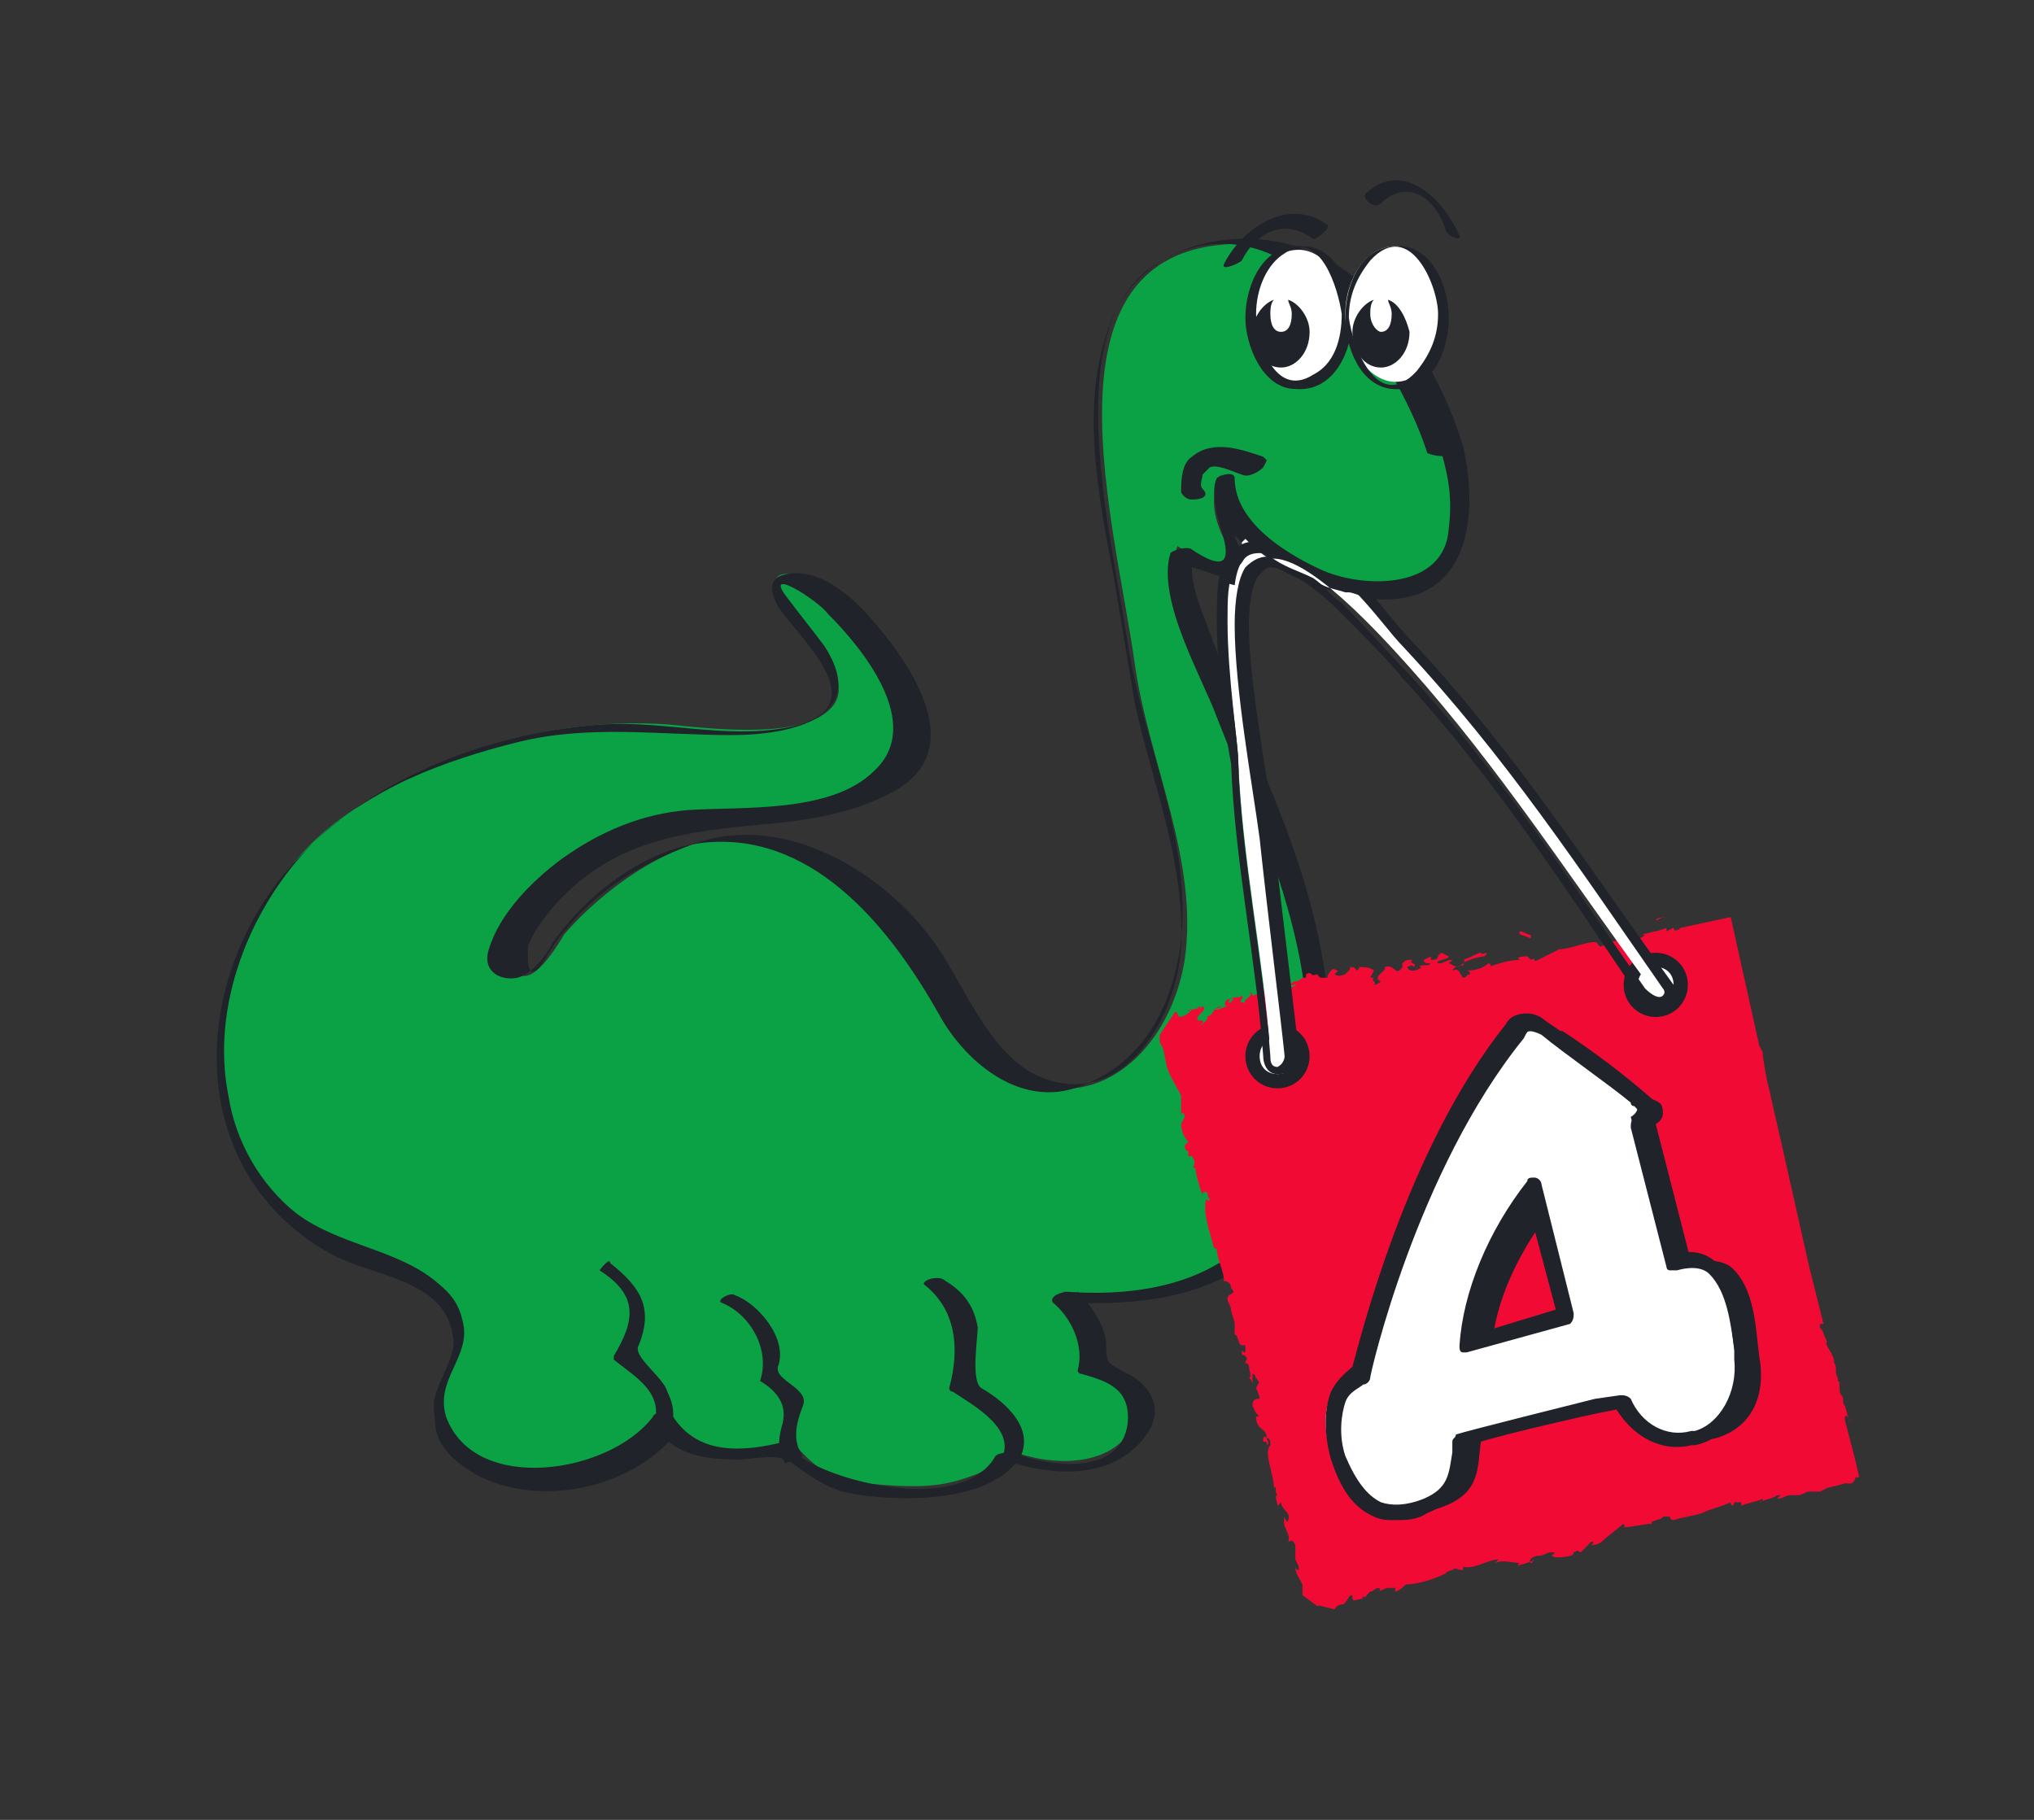 <?xml version="1.0" encoding="utf-8"?>
<!-- Generator: Adobe Illustrator 24.0.0, SVG Export Plug-In . SVG Version: 6.00 Build 0)  -->
<svg version="1.1" id="ic" xmlns="http://www.w3.org/2000/svg" xmlns:xlink="http://www.w3.org/1999/xlink" x="0px" y="0px"
	 viewBox="0 0 57 51" style="enable-background:new 0 0 57 51;" xml:space="preserve">
<rect x="0" y="0" width="57" height="51" fill="#333333" stroke="none"/>
<path fill="#0AA245" d="M40.7,12.6c-0.2-0.9-0.7-1.4-1.2-2.3c-1-1.7-2.4-3.3-3.7-3.4c-7.1-0.9-4.6,7.4-4,11.7c0.4,2.8,1.8,5.5,1.4,8.3
	c-0.6,3.6-4.2,5.2-6.2,1.5c-1.2-2.2-3.1-4.9-6.6-4.9c-1.5,0-3.5,1.4-4.6,2.7c0,0-1,1.8-1.4,0.9c-0.5-1,2.4-4,5.2-4.2
	c4.1-0.2,7.6-0.8,5.3-4.4c-0.6-1-2.2-2.6-3-2.4c-0.9,0.3,2.2,2.4,1.5,3.6c-0.7,1.1-3.6,0.7-4.7,0.6c-3-0.2-6,0.6-8.8,2.4
	C5.5,25.5,4,33.9,11.4,35.5c1.4,0.8,1.4,1.2,1.5,2c-0.5,1-0.8,1.8-0.4,2.6c0.4,0.8,2.2,1.4,4.1,1.1c1.4-0.2,2.1-1.6,2.1-1.6
	c0.2,0.3,0.4,0.6,1.1,0.9c0.5,0.2,1.3,0.2,2.4-0.1c0,0,0.8,1,1.5,1.1c2.3,0.3,2.9,0.1,3.7-0.2c0.6-0.3,0.8-0.7,0.8-0.7
	c1.4,0.6,3.3,0.5,3.7-1c0.3-1-0.9-1.3-1.4-1.4c0.3-0.5-0.2-1.7-0.7-2c7.1,0.6,7.3-5,7-8.5c-0.3-4.2-4.4-11.1-3.8-12.4
	c1.1,0.8,1.6,0.6,1.3-0.2c-0.3-0.6-0.4-1.2-0.1-1.8c-0.1,0.6,1.1,2,2.6,2.7c1.1,0.5,2.3,0.9,3.3,0C41,15.4,41.1,14.3,40.7,12.6
	L40.7,12.6z"/>
<path fill="#202329" d="M41,12.5c-0.9-2.9-3.1-6-6.4-5.8c-1.7,0.1-3.1,1-3.6,2.7c-0.7,2.1-0.2,4.6,0.2,6.7l0.6,3.6
	c0.5,2.3,1.4,4.4,1.3,6.8c-0.1,2-1.6,4.6-3.9,3.7c-1.5-0.6-2.2-2.7-3.1-3.9c-1.5-2-4.3-3.6-6.8-2.6c-1.3,0.5-2.5,1.2-3.4,2.3
	c-0.3,0.3-0.5,0.7-0.7,1c-0.5,0.7-0.4-0.4-0.4-0.5c0.2-0.5,0.6-1,1-1.4c1.6-1.6,3.5-1.8,5.6-2c1.2-0.1,2.5-0.3,3.6-0.9
	c2.3-1.2,0.4-3.8-0.8-5.1c-0.5-0.5-1.3-1.2-2.2-1c-0.5,0.1-0.4,0.5-0.2,0.9c0.7,1,2.9,2.9,0.2,3.4c-1.7,0.3-3.4-0.2-5.1-0.1
	c-3,0.2-6.3,1.4-8.4,3.6c-3.2,3.2-3.5,8.8,0.7,11.2c1.2,0.7,3.3,0.7,3.5,2.4c0.1,0.4-0.4,1.2-0.5,1.6c-0.1,0.3,0,0.6,0,0.9
	c0.1,0.6,0.6,1,1.1,1.3c1.8,1,4.5,0.4,5.7-1.2L18.4,40c0.5,0.8,1.4,0.9,2.3,0.9c0.4,0,1.1-0.2,1.5,0.1c0.4,0.3,0.8,0.6,1.4,0.8
	c1.3,0.3,4.2,0.4,5-1l-0.5,0.1c1.4,0.5,3.2,0.6,4.1-0.8c0.4-0.7,0-1.3-0.6-1.6c-0.5-0.3-0.6-0.2-0.6-0.8c0-0.5-0.4-1.1-0.8-1.5
	l-0.4,0.3c2,0.1,4.3-0.1,5.7-1.6c1.4-1.5,1.7-3.5,1.8-5.4c0-2.6-0.7-5-1.7-7.4L34,18c-0.2-0.6-0.6-1.4-0.6-2.1c0,0,0,0,0,0
	c0.5,0.1,0.8,0.4,1.1,0.1c0.1,0,0-0.3,0.1-0.4c0.1-0.1,0.1-0.2,0.1-0.3c0-0.1-0.1-0.2-0.1-0.3c0,0,0,0,0,0c1,1.1,3,1.8,4.2,1.8
	C41.3,16.8,41.4,14.2,41,12.5c0-0.2-0.6,0-0.6,0.2c0.2,0.7,0.3,1.3,0.2,2.1c-0.1,1.7-2.3,1.7-3.5,1.2c-0.9-0.4-2.5-1.3-2.5-2.6
	c0-0.2-0.4-0.1-0.5,0c-0.1,0.2-0.1,0.5,0,1c0.1,0.5,0.8,2-0.7,1c-0.1-0.1-0.5,0-0.6,0.1c-0.4,1.3,0.9,3.5,1.3,4.6
	c0.9,2.3,2,4.7,2.4,7.2c0.3,1.8,0.2,3.7-0.3,5.4c-0.9,2.9-3.5,3.7-6.3,3.5c-0.1,0-0.5,0.1-0.4,0.3c0.5,0.4,0.9,1.2,0.7,1.9
	c0,0,0,0.1,0.1,0.1c0.7,0.2,1.4,0.4,1.3,1.4c-0.2,1.5-2.3,1.2-3.2,0.8c-0.1,0-0.4,0-0.5,0.1c-0.9,1.6-4.4,0.8-5.5,0
	c-0.1-0.1-0.2-0.4-0.4-0.4c-1.2,0.3-2.5,0.4-3.2-0.8c-0.1-0.1-0.5,0-0.5,0.1c-1.2,1.6-5,2.2-5.8,0c-0.3-1,0.6-1.6,0.5-2.5
	c-0.1-0.6-0.3-0.9-0.8-1.3c-1.1-0.9-2.7-1-3.9-1.9c-1-0.8-1.7-2-1.9-3.3c-0.5-2.5,0.6-5.3,2.4-7.1c1.5-1.5,3.7-2.3,5.7-2.8
	c2-0.5,4-0.2,6-0.2c1.7,0,3.9-0.5,2.6-2.5c-0.3-0.4-0.7-0.9-1-1.3c-0.8-1,0.8,0,1.1,0.4c1,1,2.7,3.1,1.3,4.4c-1.2,1.2-3.7,1-5.2,1.1
	c-1.3,0.1-2.5,0.6-3.6,1.4c-0.8,0.6-1.7,1.5-2,2.5c-0.2,0.6,0.3,0.9,0.8,0.8c0.4-0.1,0.8-0.6,1-1c1-1.4,2.7-2.7,4.4-2.8
	c3-0.2,5.1,2.5,6.4,4.8c0.7,1.3,2.2,2.6,3.8,2.1c1.9-0.6,2.8-2.3,3-4.2c0.3-2.8-1.1-5.6-1.5-8.3c-0.3-1.9-0.7-3.7-0.8-5.6
	c-0.1-1.7,0-4,1.6-5c3.5-2.2,6.7,2.5,7.6,5.3C40.5,12.9,41.1,12.7,41,12.5L41,12.5z"/>
<path fill="#FFFFFF" d="M36.4,10.8c-0.7,0-1.4-0.9-1.4-1.9c0-1.1,0.6-1.9,1.4-1.9c0.7,0,1.4,0.9,1.4,1.9C37.7,9.9,37.1,10.8,36.4,10.8z
	"/>
<path fill="#202329" d="M37.6,8.8c0,0.7-0.2,1.4-0.8,1.7c-1.1,0.7-1.6-1-1.6-1.7c0-0.7,0.3-1.4,0.8-1.7C37,6.4,37.5,8.1,37.6,8.8
	c0,0.1,0.3,0.2,0.3,0.1c0-0.8-0.4-2-1.4-2c-1.1-0.1-1.6,1.1-1.6,2c0,0.8,0.5,2,1.4,2c1.1,0.1,1.6-1.1,1.6-2
	C37.9,8.7,37.6,8.7,37.6,8.8z"/>
<path fill="#202329" d="M36.1,8.4c0,0.1,0.1,0.2,0.1,0.4c0,0.3-0.1,0.5-0.3,0.5s-0.3-0.2-0.3-0.5c0-0.1,0-0.3,0.1-0.4
	c-0.3,0.1-0.6,0.5-0.6,0.9c0,0.5,0.3,1,0.8,1c0.4,0,0.8-0.4,0.8-1C36.7,8.9,36.4,8.5,36.1,8.4L36.1,8.4z"/>
<path fill="#FFFFFF" d="M39.1,10.7c-0.7,0-1.4-0.9-1.4-1.9s0.6-1.9,1.4-1.9c0.8,0,1.4,0.9,1.4,1.9S39.9,10.7,39.1,10.7z"/>
<path fill="#202329" d="M40.3,8.8c0,0.6-0.2,1.1-0.6,1.6c-1.1,1.2-1.8-0.7-1.9-1.5c0-0.6,0.2-1.1,0.6-1.6C39.5,6.1,40.3,8,40.3,8.8
	c0,0.1,0.3,0.1,0.3,0.1c0-0.8-0.4-1.9-1.3-2c-1.1-0.1-1.6,1-1.6,2c0,0.8,0.4,1.9,1.3,2c1.1,0.1,1.6-1,1.6-2
	C40.6,8.7,40.3,8.7,40.3,8.8z"/>
<path fill="#202329" d="M38.9,8.4c0,0.1,0.1,0.2,0.1,0.4c0,0.3-0.1,0.5-0.3,0.5c-0.1,0-0.3-0.2-0.3-0.5c0-0.1,0-0.3,0.1-0.4
	c-0.3,0.1-0.6,0.5-0.6,0.9c0,0.5,0.3,1,0.8,1c0.4,0,0.8-0.4,0.8-1C39.4,8.9,39.2,8.5,38.9,8.4L38.9,8.4z M37.2,6.3
	c-1.1-0.8-2.4,0.1-2.9,1.1c-0.1,0.2,0.4,0,0.5-0.1c0.4-0.8,1.2-1.2,2-0.6C36.9,6.7,37.3,6.4,37.2,6.3z M38.3,5.4
	c1-0.9,2.1,0.1,2.6,1.2c0.1,0.2-0.4,0-0.4-0.2c-0.3-0.9-1.1-1.4-1.8-0.7C38.5,5.9,38.1,5.5,38.3,5.4z M25.9,36
	c0.9,0.7,1,1.8,0.7,2.9c0,0,0,0.1,0.1,0.1c0.6,0.4,1.9,1.1,1.3,2c-0.1,0.2,0.4,0.1,0.5,0c0.6-0.9-0.3-1.7-1-2.1
	c-0.3-0.2-0.1-1.4-0.1-1.7c-0.1-0.6-0.4-1-0.9-1.3C26.3,35.7,25.8,35.9,25.9,36z M16.8,35.6c1.1,0.7,1,1.4,0.4,2.4c0,0,0,0.1,0,0.1
	c0.6,0.5,1.6,1,1,2.1c-0.1,0.2,0.5,0.1,0.6-0.1c0.1-0.4,0.1-0.7-0.1-1.1c-0.1-0.4-1-1-0.8-1.3c0.4-1,0.1-1.6-0.8-2.3
	C17.1,35.2,16.8,35.6,16.8,35.6L16.8,35.6z M22.5,40.8c-0.3-0.4-0.2-0.9,0-1.4c0.2-0.5-0.8-0.7-0.7-1.1c0.3-0.8-0.6-1.8-1.2-2
	c-0.1-0.1-0.5,0.1-0.4,0.2c0.8,0.3,1.4,1.3,1.1,2.2c0,0,0,0,0,0c0.5,0.3,0.8,0.7,0.6,1.3c-0.1,0.4-0.1,0.7,0.1,1
	C22.1,41,22.5,40.8,22.5,40.8L22.5,40.8z"/>
<path fill="#202329" d="M33.4,14c-0.2,0-0.3-0.2-0.3-0.2c0-0.3,0-0.8,0.3-1c0.6-0.5,1.4-0.2,2,0l0,0l0.1,0.1l-0.1,0.2
	c-0.1,0.1-0.4,0.3-0.6,0.2c-0.3-0.1-0.7-0.3-0.9-0.2c0,0-0.1,0.1-0.2,0.2c0,0.1-0.1,0.3,0,0.4l0,0C33.9,13.9,33.7,14,33.4,14
	C33.5,14,33.5,14,33.4,14z"/>
<path fill="#F10B34" d="M52,41.4c-0.1,0.3-0.2,0.1-0.4,0.2l-0.4,0.1c-0.1,0.1-0.1,0.1,0,0L51,41.8c-0.1,0-0.2,0-0.2,0l-0.1,0
	c-0.1,0-0.2,0.1-0.3,0.1c0,0-0.1,0-0.1,0l-0.1,0C50,41.9,50,42,49.8,42c0,0,0.1-0.1,0.1-0.1l-0.1,0c-0.1,0.1-0.3,0.1-0.5,0.2
	c0,0,0.1,0,0.1-0.1c-0.2,0.1-0.4,0.1-0.6,0.2l0-0.1l-0.2,0c0,0,0,0.1-0.1,0.1c0.1,0,0,0,0-0.1l0,0c-0.2,0.1-0.6,0.2-0.8,0.3l0,0
	c-0.3,0.1-0.5,0.1-0.8,0.2c-0.1,0-0.1-0.1-0.1-0.1l-0.2,0c0,0.1-0.4,0.1-0.3,0.2c-0.2,0-0.6,0.1-0.8,0.1c0.1-0.1-0.1-0.1,0-0.1
	L45,43.1c-0.1,0.1-0.2,0.2-0.4,0.2c0.1-0.1,0-0.1,0-0.1l0,0l-0.3,0.3c-0.1,0,0-0.1-0.2,0c0,0,0,0.1-0.1,0.1c0,0-0.4,0.1-0.5,0
	c-0.1,0,0.2-0.1,0-0.1c-0.2,0-0.2,0.1-0.4,0.1l0,0c-0.1,0-0.3,0.1-0.2,0.2c0.1,0,0-0.1,0.1-0.1c-0.1,0.1-0.3,0.1-0.5,0.2
	c0.1,0,0-0.1,0.1-0.1c-0.2,0-0.5-0.1-0.7,0c0,0,0.1-0.1,0.1-0.1c-0.3,0-0.7,0.3-1,0.2c0,0,0,0.1,0,0.1c-0.2,0-0.2-0.1-0.3,0
	c0,0-0.1,0-0.2,0.1c0,0,0,0,0,0c-0.2,0.1-0.7,0.3-1.1,0.3c0,0-0.2,0.2-0.3,0.2l0-0.1c0,0-0.1,0-0.1,0c0,0,0,0,0,0c0,0-0.1,0-0.1,0
	l0.1,0c0,0,0,0,0,0c0,0-0.1,0-0.1,0c0,0,0,0,0,0c0,0,0,0,0,0c-0.1,0-0.2,0.1-0.3,0.1c0.1,0,0.1-0.1,0-0.1c-0.2,0.1-0.1,0.1-0.2,0.1
	l-0.1,0.1c0,0.1-0.2,0-0.1,0.1c-0.1,0-0.3,0.1-0.3,0l0-0.1c-0.1,0-0.1,0.1-0.2,0.2c0,0,0,0,0,0c0,0.1-0.2,0-0.3,0.2L37,45l-0.1,0
	l0,0l0,0h0l-0.4-0.3v0v0c0-0.1,0-0.2,0-0.3c-0.1-0.2-0.2-0.3-0.2-0.5c0,0,0,0.1,0.1,0.1c0-0.1,0-0.1-0.1-0.3c0,0,0-0.3,0-0.4
	c-0.1-0.2-0.1-0.1-0.2-0.1c0.1-0.2-0.2-0.4-0.1-0.7c0,0.1,0.1,0.2,0.1,0.1c0.1-0.2-0.2-0.3-0.2-0.5l-0.1,0.1c0-0.1-0.1-0.3,0-0.3
	c-0.1-0.1,0-0.3-0.1-0.2c0-0.4-0.3-1-0.1-1.2c0-0.1,0-0.2-0.1-0.2c0,0.1,0.1,0.1,0,0.2c0-0.1,0-0.1-0.1-0.1c0-0.1,0-0.2,0.1-0.1
	c0-0.3-0.3-0.2-0.3-0.6c0.1,0,0.1,0,0-0.1l-0.1-0.2c0-0.2,0.1-0.2,0.2-0.2c0-0.1-0.1-0.3-0.1-0.3l0.1-0.2c0,0.1-0.1-0.1-0.1-0.1
	l0,0.1c0,0,0-0.2-0.1-0.2c0,0,0,0.2,0,0.3c0-0.1-0.1-0.2-0.1-0.2c0.1,0,0-0.2,0-0.3c0-0.1-0.1-0.1-0.1-0.1c0,0,0-0.2,0-0.1
	c0,0,0,0.1,0,0.1c0-0.1,0.1-0.1,0-0.2c-0.1-0.1-0.1,0.1-0.1-0.2c0,0.1,0.1,0.1,0.1,0.1l0-0.2l-0.1,0c0,0,0,0,0,0
	c-0.1,0-0.1-0.3-0.2-0.3c0-0.1,0-0.2,0-0.3l0,0c0-0.1-0.1-0.3-0.1-0.4l0,0c0-0.1-0.1-0.2-0.1-0.3c0-0.2,0.3-0.1,0.1-0.3
	c0-0.2-0.2-0.2-0.2-0.2c0-0.3-0.2-0.6-0.2-0.9c0,0-0.1,0-0.1-0.1c-0.1-0.4-0.3-0.9-0.2-1.3c0.1,0.1,0.1,0,0.1,0
	c-0.1-0.1,0-0.1-0.1-0.2c-0.1,0-0.1,0-0.1,0.1c-0.1-0.3-0.2-0.6-0.2-0.8c0,0.1,0,0-0.1,0c0.1,0,0.1-0.2,0-0.3l-0.1,0l0-0.1
	c0-0.1-0.1,0-0.1-0.2c0,0,0,0,0.1-0.1c-0.1-0.1-0.2-0.3-0.2-0.5l0.1-0.2c0-0.1-0.1-0.2-0.1,0c0-0.3,0-0.5,0-0.6
	c-0.1-0.2-0.3-0.5-0.4-0.8l-0.1-0.5l-0.1-0.2l0-0.1l0,0v0h0l0-0.1h0h0v0l0.4-0.6h0h0l0,0l0,0c0,0,0-0.1,0.1,0c0,0.1,0.1,0.1,0,0.1
	c0.2,0,0.3-0.1,0.4-0.2c0-0.1-0.1,0.1-0.1,0c0,0,0.3,0,0.3-0.1c0.1,0,0,0.1,0,0.1l0.1-0.1c0.2,0.1-0.3,0.3-0.1,0.4l0.1,0
	c0.1,0.1-0.3,0.2,0,0.1c0.1-0.1,0.2-0.2,0.1-0.2c0.3-0.1,0.1-0.2,0.4-0.3c0.1,0-0.2,0.1-0.2,0.1c0.2,0,0.3-0.1,0.4-0.1
	c-0.1,0-0.1-0.1,0-0.2c0.2,0-0.1,0.1,0.1,0.1c0-0.1,0.2-0.1,0-0.1c0.1-0.1,0.2,0,0.3-0.1c0.1,0.1-0.2,0.2,0.1,0.2
	c-0.1-0.1,0.3-0.2,0.1-0.3c0.1,0,0.1,0.1,0.1,0.1c0.1,0,0.3-0.2,0.4-0.1l0-0.1c0,0,0.1,0,0.2,0.1c0.1,0,0.3-0.2,0.4-0.1
	c0,0,0.3-0.1,0.2-0.1c-0.2,0-0.2,0.1-0.3,0c0.1,0.1,0.2-0.1,0.3-0.1l0,0c0,0,0.1,0,0.2-0.1c0,0,0,0,0.1,0l0-0.1
	c0.2-0.1,0.1,0.1,0.3,0L37,27.4c0,0,0.1,0,0.2,0c0-0.1,0.1-0.2,0.1-0.2c0.1-0.1,0.1,0,0.2,0l-0.1,0.1c0,0,0.1,0.1,0.3,0
	c0.1-0.1,0.2-0.2,0.1-0.2c0.1,0,0.2,0,0.2,0.1c0.2-0.1,0-0.1,0.1-0.1c0.1,0,0.3,0,0.4,0.1l-0.1,0.2l0.1,0c-0.1,0.1,0.1,0.1,0,0.2
	c0.1,0,0.2-0.1,0.2-0.1c-0.3-0.1,0.2-0.3,0.1-0.4c0.3-0.1,0.3,0.3,0.5,0c0,0,0-0.1,0-0.1c0.1-0.1,0.1-0.1,0.3-0.1
	c-0.2,0.1,0.2,0.1,0,0.2c0-0.1-0.1,0-0.2,0c0.1,0,0,0.1,0.2,0.1c0.1,0,0.3-0.1,0.2-0.1c0-0.1-0.2,0.1-0.1,0c0.2-0.1,0.3,0,0.4-0.1
	c-0.1,0-0.2,0-0.2-0.1l0.2-0.1l0,0.1c0.3,0,0.1-0.1,0.3-0.2l0.2,0.1c0,0.1-0.4,0.1-0.3,0.2c0.2,0,0.2-0.1,0.4-0.1l-0.1,0.1
	c0.1,0,0.2,0.2,0.4,0c0.1-0.1,0-0.1,0-0.1c0.3-0.1,0.4-0.2,0.5-0.2c0,0.1,0.3-0.1,0.1,0.1c-0.1,0-0.5,0.1-0.6,0.2
	c0.1,0.1-0.2,0-0.3,0.2c0.2-0.1,0.2,0.1,0.3,0.2c0.1,0,0.1-0.1,0.2-0.1c0-0.1-0.1-0.1-0.1-0.1c0.3,0,0.5-0.1,0.6-0.2
	c0.1,0,0.1,0.1,0,0.1c0.3-0.1,0.6-0.2,0.9-0.2c-0.2-0.1,0.2-0.1,0.2-0.1c0,0,0.1,0.1,0.1,0.1c0.2-0.1,0,0.1,0.2,0
	c0.2-0.1,0.4-0.2,0.6-0.3c0.3,0,0.7-0.2,1-0.2c0.1,0,0.1,0.2,0.2,0.1c0.2,0-0.1-0.1,0.1-0.1l0,0c0.1,0,0.4,0,0.5-0.2l0,0.1
	c0,0,0.1,0,0.1-0.1c0,0,0.1,0.1,0,0.1c0,0,0,0,0.1,0l0.2,0c0.1,0,0.2-0.1,0.2-0.1l-0.1,0c0.3-0.1,0.5-0.1,0.7-0.2l0,0.1l0.2-0.1
	c0,0.1,0.1,0.1,0.2,0l0,0l1.4-0.3l0.8,3.6l0.1,0.2c0,0,0,0,0,0.1l0.1,0.6c0.1,0.4,0.2,0.9,0.3,1.3l0.9,4l0.4,1.6c0,0-0.1,0-0.1,0
	l0,0.1c0.1,0.1,0.1,0.2,0.2,0.4c-0.1,0.1,0.2,0.3,0.2,0.6l0,0c0.1,0.1,0,0.3,0.1,0.4l0,0.1c0.1,0,0,0.3,0.1,0.4l0,0
	c0.1,0.1,0,0.2,0.1,0.3l0,0c0.1,0.3,0.1,0.5,0.2,0.4c-0.1,0.1-0.1-0.2-0.2-0.1l0,0.1c0.1,0.4,0.3,1.1,0.4,1.6L52,41.4L52,41.4z
	 M45.5,25.8L45.5,25.8L45.5,25.8z M37.6,27.1C37.6,27.2,37.6,27.2,37.6,27.1L37.6,27.1z M36.8,27.3C36.8,27.3,36.8,27.3,36.8,27.3
	C36.8,27.3,36.8,27.3,36.8,27.3z M33,28.3C33,28.3,33,28.3,33,28.3L33,28.3z M38.1,44.7C38.1,44.7,38.1,44.7,38.1,44.7
	C38.1,44.7,38.1,44.7,38.1,44.7z M41,43.9C41,43.9,41,43.9,41,43.9C41,43.9,41,43.9,41,43.9z M50.3,41.9
	C50.3,41.9,50.3,41.9,50.3,41.9C50.3,41.9,50.3,41.9,50.3,41.9z M39.3,26.8C39.3,26.8,39.3,26.8,39.3,26.8
	C39.3,26.8,39.3,26.8,39.3,26.8z M42.6,26.1C42.7,26.1,42.6,26.1,42.6,26.1c0.1,0,0.2,0.1,0.3,0.1c0,0,0,0,0.1-0.1
	c0,0-0.1,0.1-0.1,0.1c0,0,0,0.1,0,0.1c0,0,0,0,0,0C42.7,26.2,42.5,26.2,42.6,26.1z M41.9,43.8C41.9,43.8,41.9,43.8,41.9,43.8
	C41.9,43.8,41.9,43.8,41.9,43.8z M46.4,25.8L46.4,25.8l0.2-0.1c0,0,0,0,0,0l0.2,0c0,0,0,0,0,0C46.7,25.7,46.4,25.7,46.4,25.8z
	 M45.2,26.1C45.2,26.1,45.2,26.1,45.2,26.1L45.2,26.1L45.2,26.1z M32.6,28.9L32.6,28.9L32.6,28.9z M38.9,44.5
	C38.9,44.5,38.9,44.5,38.9,44.5C38.9,44.5,38.9,44.5,38.9,44.5z"/>
<path fill="#202329" d="M48.1,40.3c-0.8,0.2-1.6-0.2-2-1l-0.7,0.1c-0.5,0.1-3.6,0.9-3.9,1c-0.1,0.7,0,1.4-1,1.8
	c-1.5,0.6-2.1-0.4-2.5-1.3c-0.2-0.7-0.2-1.3,0-1.7c0.2-0.4,0.7-0.6,0.7-0.7c0,0,1.3-5.7,4.3-9.5c0.1-0.1,0.2-0.2,0.4-0.2
	c0.1,0,0.3,0.1,0.4,0.1c0.9,0.6,1.7,1.2,2.5,1.9c0.2,0.1,0.3,0.1,0.3,0.4c0,0.2-0.2,0.3-0.2,0.3l1,3.9c0,0,0.7-0.2,1.1,0.1
	c0.7,0.6,0.7,1.8,0.8,2.5C49.5,39.1,49.1,40,48.1,40.3L48.1,40.3z M44.6,36.9l-0.9-3.3c-1.2,1.5-1.8,2.9-1.9,4.2L44.6,36.9
	L44.6,36.9z"/>
<path fill="#FFFFFF" d="M47.4,40.3c-0.8,0.2-1.6-0.2-2-1l-0.7,0.1c-0.5,0.1-3.6,0.9-3.9,1c-0.1,0.7,0,1.4-1,1.8
	c-1.5,0.6-2.1-0.4-2.5-1.4c-0.2-0.7-0.2-1.3,0-1.7c0.2-0.4,0.7-0.6,0.7-0.7c0,0,1.3-5.8,4.3-9.6c0.1-0.1,0.2-0.2,0.4-0.2
	c0.1,0,0.3,0.1,0.4,0.1c0.6,0.4,1.9,1.4,2.5,1.9c0.2,0.1,0.3,0.1,0.3,0.4c0,0.2-0.2,0.3-0.2,0.3l1,3.9c0,0,0.7-0.2,1.1,0.1
	c0.7,0.6,0.7,1.9,0.8,2.5C48.8,39,48.3,40,47.4,40.3L47.4,40.3z M43.9,36.8l-0.9-3.6c-1.2,1.5-1.8,3.2-1.9,4.5L43.9,36.8z"/>
<path fill="#202329" d="M39.1,42.6c-0.2,0-0.4,0-0.6-0.1c-0.7-0.3-1-1-1.2-1.6c-0.2-0.7-0.2-1.4,0-1.9c0.2-0.4,0.5-0.6,0.6-0.7
	c0,0,0,0,0,0c0.2-0.7,1.5-6.1,4.3-9.6c0.1-0.2,0.3-0.3,0.6-0.3c0,0,0,0,0,0c0.2,0,0.4,0.1,0.5,0.2c0.6,0.4,2,1.4,2.5,1.9l0.1,0.1
	c0.1,0.1,0.3,0.2,0.3,0.5c0,0.2-0.1,0.3-0.2,0.4l0.9,3.6c0.3,0,0.7-0.1,1.1,0.2c0.7,0.5,0.8,1.6,0.9,2.4c0,0.1,0,0.2,0,0.3
	c0.2,1.2-0.4,2.3-1.4,2.5c0,0,0,0-0.1,0c-0.8,0.2-1.6-0.2-2.1-1l-0.5,0.1c-0.5,0.1-3.1,0.7-3.7,0.9c0,0.1,0,0.1,0,0.2
	C41,41.3,41,42,40,42.4C39.7,42.6,39.4,42.6,39.1,42.6z M42.9,28.9C42.9,28.9,42.9,28.9,42.9,28.9c-0.1,0-0.1,0-0.2,0.2
	c-3,3.7-4.3,9.4-4.3,9.5c0,0.1-0.1,0.2-0.2,0.2c-0.1,0.1-0.4,0.2-0.5,0.5c-0.1,0.3-0.2,0.9,0,1.5c0.3,0.7,0.6,1.1,1,1.3
	c0.3,0.1,0.7,0.1,1.2-0.1c0.7-0.3,0.7-0.7,0.8-1.3c0-0.1,0-0.2,0-0.3c0-0.1,0.1-0.1,0.1-0.2c0.3-0.1,3.5-0.9,3.9-1l0.7-0.1
	c0.1,0,0.2,0,0.3,0.1c0.3,0.7,1,1.1,1.7,0.9c0,0,0,0,0.1,0c0.7-0.2,1.2-1.1,1.1-2c0-0.1,0-0.2,0-0.3c-0.1-0.7-0.2-1.6-0.7-2.1
	c-0.3-0.3-0.9-0.1-0.9-0.1c-0.1,0-0.1,0-0.2,0c-0.1,0-0.1-0.1-0.1-0.1l-1-3.9c0-0.1,0-0.2,0.1-0.3c0,0,0.1,0,0.1-0.1
	c0-0.1,0-0.1-0.1-0.2c0,0-0.1,0-0.1-0.1c-0.6-0.5-1.9-1.4-2.5-1.9C43,28.9,42.9,28.9,42.9,28.9z M41.1,37.9c0,0-0.1,0-0.1,0
	c-0.1,0-0.1-0.1-0.1-0.2c0.1-1.5,0.8-3.2,1.9-4.6C42.8,33,42.9,33,43,33c0.1,0,0.2,0.1,0.2,0.2l0.9,3.6c0,0.1,0,0.2-0.1,0.3
	L41.1,37.9C41.1,37.9,41.1,37.9,41.1,37.9z M42.8,33.7c-0.8,1.2-1.4,2.5-1.5,3.7l2.3-0.7L42.8,33.7z"/>
<path fill="#FFFFFF" d="M35.8,30.4c-0.4,0-0.7-0.3-0.7-0.7c0-0.4,0.3-0.7,0.7-0.7c0.4,0,0.7,0.3,0.7,0.7C36.5,30,36.2,30.4,35.8,30.4z
	 M46.4,28.3c-0.4,0-0.7-0.3-0.7-0.7c0-0.4,0.3-0.7,0.7-0.7c0.4,0,0.7,0.3,0.7,0.7C47.1,28,46.8,28.3,46.4,28.3z"/>
<path fill="#202329" d="M35.8,30.5c-0.5,0-0.9-0.4-0.9-0.9c0-0.5,0.4-0.9,0.9-0.9s0.9,0.4,0.9,0.9C36.7,30.1,36.3,30.5,35.8,30.5z
	 M35.8,29.1c-0.3,0-0.5,0.2-0.5,0.5c0,0.3,0.2,0.5,0.5,0.5c0.3,0,0.5-0.2,0.5-0.5C36.3,29.4,36.1,29.1,35.8,29.1z M46.4,28.5
	c-0.5,0-0.9-0.4-0.9-0.9s0.4-0.9,0.9-0.9s0.9,0.4,0.9,0.9S46.9,28.5,46.4,28.5z M46.4,27.1c-0.3,0-0.5,0.2-0.5,0.5s0.2,0.5,0.5,0.5
	s0.5-0.2,0.5-0.5S46.7,27.1,46.4,27.1z"/>
<path fill="#FFFFFF" d="M46.8,27.8c-2.4-3.3-4.4-6.6-7.4-9.7c-0.3-0.3-0.7-0.8-1.2-1.4c-0.1,0-0.3-0.1-0.4-0.1c0,0,0,0-0.1,0
	c-0.3-0.1-0.5-0.1-0.8-0.3c0,0,0,0-0.1,0c-0.3-0.1-0.6-0.2-0.8-0.4c0,0,0,0,0,0c-0.3-0.1-0.5-0.3-0.8-0.5c0,0,0,0,0,0
	c-0.1-0.1-0.2-0.2-0.3-0.3c0,0-0.1,0.1-0.1,0.1c0,0.1,0.1,0.3,0.1,0.4c-0.1,0.2-0.2,0.3-0.3,0.3c0,0-0.1,0-0.1,0
	c-0.4,1.6,0.2,4.7,0.2,5.4c0.1,2.7,0.7,5.5,0.9,8.2c0,0.2,0.1,0.4,0.3,0.4c0.4,0,0.4-0.4,0.4-0.4c-0.1-1-0.5-4.2-0.7-6.1
	c-0.2-2.1-1.1-6.4-0.4-7.5c0.8-1.1,3.4,1.8,4.3,2.8c2.5,2.8,4.5,5.9,6.7,8.9c0,0.1,0.4,0.2,0.5,0.2C46.8,28,46.9,27.9,46.8,27.8
	L46.8,27.8z"/>
<path fill="#202329" d="M46.9,27.6c-2.4-3.3-4.4-6.5-7.4-9.7c-0.2-0.2-0.6-0.7-1.1-1.3c-0.2,0-0.3-0.1-0.5-0.1c0.6,0.6,1.1,1.3,1.4,1.6
	c2.9,3.1,5,6.3,7.3,9.6c0,0,0.1,0.1,0,0.2c-0.1,0.1-0.3,0-0.5-0.2c-2.1-3-4.1-6.1-6.7-8.9c-0.4-0.4-1.1-1.2-1.8-1.9
	c-0.3-0.2-0.5-0.5-0.8-0.7c-0.4-0.2-0.8-0.3-1.2-0.6c0,0-0.1,0-0.1,0c-0.2,0-0.4,0.1-0.6,0.3c-0.2,0.3-0.3,0.9-0.3,1.6
	c0,1.8,0.5,4.5,0.7,6c0.2,1.9,0.6,5.1,0.7,6.1c0,0,0,0.2-0.2,0.3c-0.2,0-0.2-0.2-0.2-0.3c-0.2-2.7-0.8-5.5-0.9-8.2
	c0-0.6-0.3-2.4-0.3-4c0-0.6,0-1.1,0.2-1.5c0,0,0,0-0.1,0c-0.1,0-0.2,0.1-0.3,0.1c-0.1,0.4-0.1,0.9-0.1,1.4c0,1.6,0.3,3.5,0.4,4
	c0.1,2.7,0.7,5.5,0.9,8.2c0,0.2,0.1,0.5,0.4,0.5c0.3,0,0.4-0.1,0.5-0.2c0.1-0.1,0.1-0.3,0.1-0.3c0-0.3-0.5-4.2-0.7-6.1
	c-0.1-1.5-0.7-4.2-0.7-6c0-0.6,0.1-1.2,0.3-1.4c0.1-0.1,0.2-0.2,0.3-0.2c0.4,0,1.2,0.5,1.9,1.2c0.7,0.7,1.4,1.4,1.8,1.9
	c2.5,2.7,4.5,5.8,6.6,8.9c0.1,0.1,0.3,0.3,0.6,0.3c0.2,0,0.5-0.1,0.5-0.3C47,27.8,46.9,27.7,46.9,27.6L46.9,27.6z"/>
<path fill="#202329" d="M34.2,16.3c0.1-0.8,0.6-1.2,1-1.1c0.5,0,0.9,0.3,0.9,0.3L36,15.7c0,0-0.1-0.1-0.2-0.1c-0.1-0.1-0.3-0.1-0.5-0.1
	c-0.3,0-0.6,0.1-0.7,0.9L34.2,16.3z"/>
</svg>
